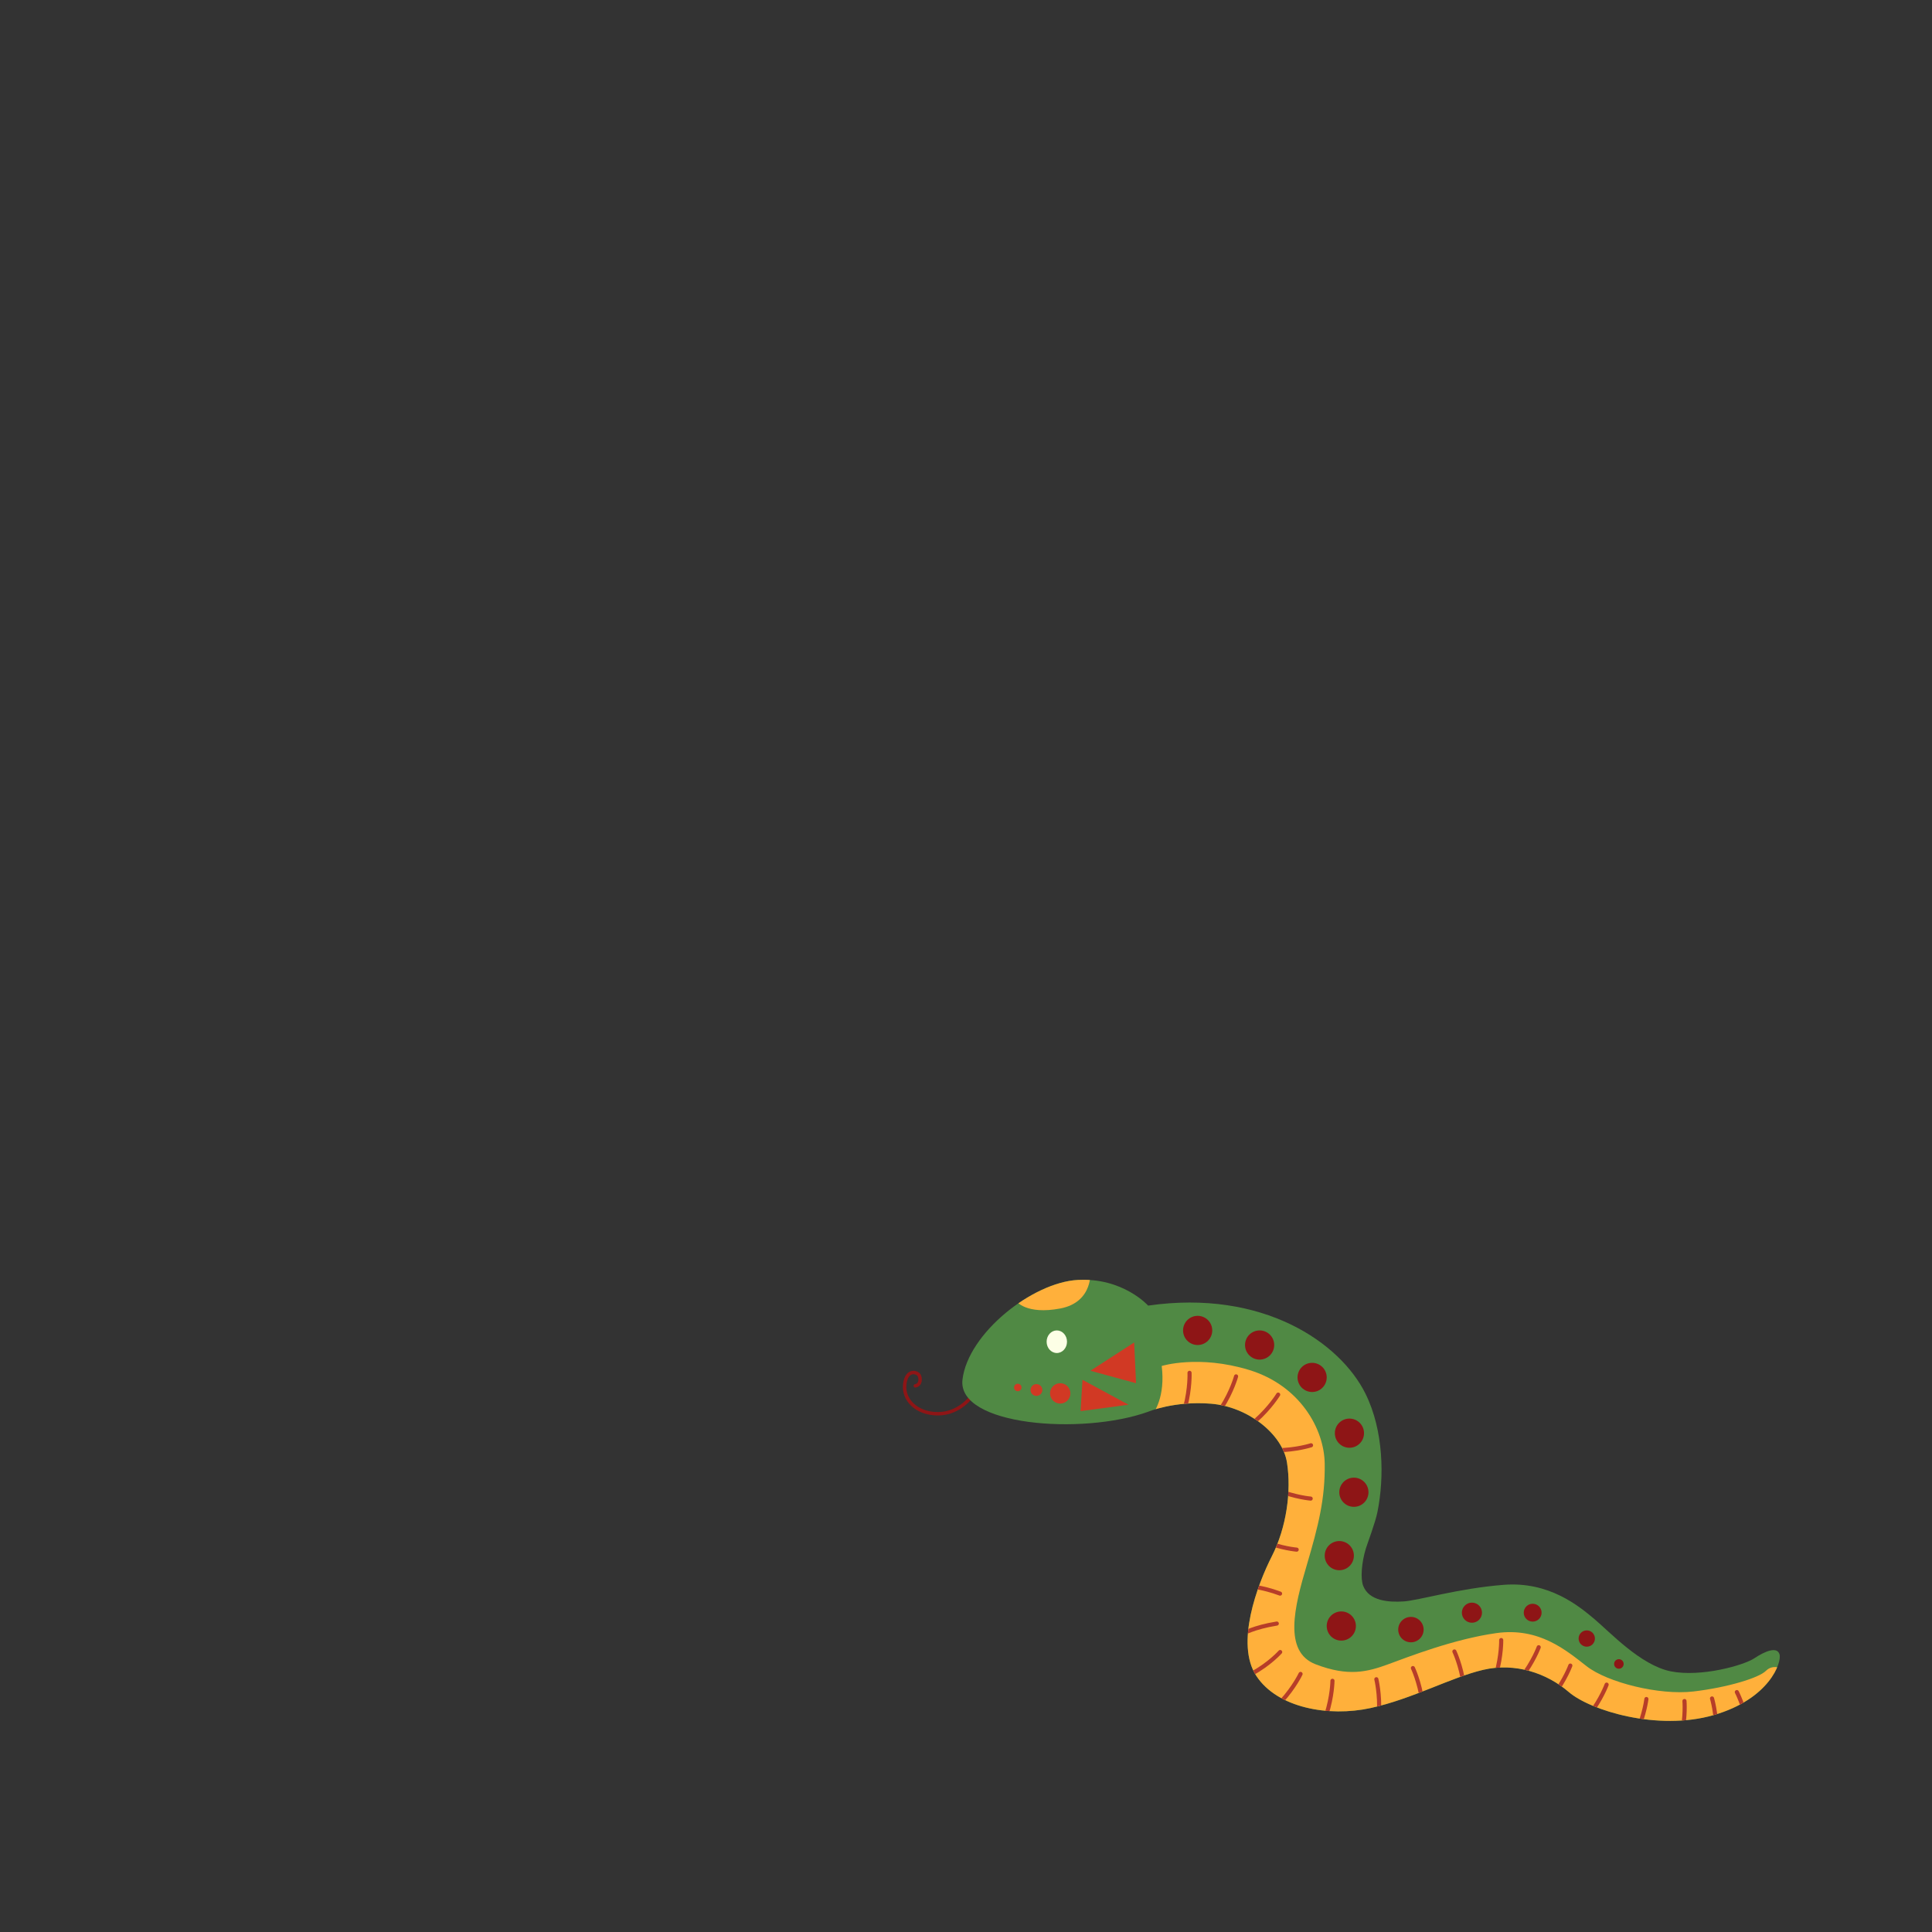 <?xml version="1.0" encoding="UTF-8" standalone="no"?>
<!-- Created with Inkscape (http://www.inkscape.org/) -->

<svg
   xmlns:dc="http://purl.org/dc/elements/1.1/"
   xmlns:cc="http://creativecommons.org/ns#"
   xmlns:rdf="http://www.w3.org/1999/02/22-rdf-syntax-ns#"
   xmlns:svg="http://www.w3.org/2000/svg"
   xmlns="http://www.w3.org/2000/svg"
   version="1.1"
   width="1000"
   height="1000"
   id="svg2"
   xml:space="preserve"><rect width="100%" height="100%" fill="#333333" stroke="none"/><defs
     id="defs6"><clipPath
       id="clipPath18"><path
         d="M 0,800 800,800 800,0 0,0 0,800 z"
         id="path20" /></clipPath><clipPath
       id="clipPath238"><path
         d="m 169.959,604.471 c -32.042,-15.116 -64.085,-3.628 -63.481,16.322 l 0,0 c 0,0 -18.439,-16.625 -11.184,-34.46 l 0,0 c 0,0 -8.161,-15.417 9.975,-26.601 l 0,0 c 0,0 19.347,-51.692 77.386,-51.692 l 0,0 c 58.04,0 68.922,47.761 72.247,71.038 l 0,0 c 3.325,23.276 5.441,59.551 39.902,47.459 l 0,0 c 0,0 -8.161,58.644 -52.295,60.457 l 0,0 c -0.569,0.024 -1.134,0.035 -1.687,0.035 l 0,0 c -42.365,0.006 -39.233,-67.639 -70.863,-82.558"
         id="path240" /></clipPath><clipPath
       id="clipPath262"><path
         d="m 193.721,634.103 c 21.771,-24.989 54.649,-28.959 65.372,-29.585 l 0,0 c 1.471,5.885 3.493,11.355 6.498,15.621 l 0,0 c -37.252,2.698 -58.843,24.438 -64.409,30.802 l 0,0 c -2.511,-5.588 -4.911,-11.334 -7.461,-16.838"
         id="path264" /></clipPath><clipPath
       id="clipPath274"><path
         d="m 169.959,604.471 c -32.042,-15.116 -64.085,-3.628 -63.481,16.322 l 0,0 c 0,0 -18.439,-16.625 -11.184,-34.46 l 0,0 c 0,0 -8.161,-15.417 9.975,-26.601 l 0,0 c 0,0 19.347,-51.692 77.386,-51.692 l 0,0 c 58.04,0 68.922,47.761 72.247,71.038 l 0,0 c 3.325,23.276 5.441,59.551 39.902,47.459 l 0,0 c 0,0 -8.161,58.644 -52.295,60.457 l 0,0 c -0.569,0.024 -1.134,0.035 -1.687,0.035 l 0,0 c -42.365,0.006 -39.233,-67.639 -70.863,-82.558"
         id="path276" /></clipPath><clipPath
       id="clipPath286"><path
         d="M 0,800 800,800 800,0 0,0 0,800 z"
         id="path288" /></clipPath><clipPath
       id="clipPath374"><path
         d="m 568.669,682.015 c 0,0 -16.632,-35.162 -16.923,-35.599 l 0,0 c -0.292,-0.437 -11.527,-25.532 -11.527,-25.532 l 0,0 -52.49,21.886 c 0,0 -18.318,-27.721 -17.782,-28.159 l 0,0 c 0.533,-0.438 -7.028,-10.359 -7.028,-10.359 l 0,0 0,-3.94 0.608,-109.131 c 0,0 5.641,-11.378 24.316,-11.67 l 0,0 c 18.673,-0.292 20.717,7.878 20.717,7.878 l 0,0 c 0,0 -3.21,47.27 1.751,60.11 l 0,0 c 0,0 4.376,-44.791 3.501,-73.824 l 0,0 c 0,0 5.545,-7.878 24.948,-7.878 l 0,0 c 19.404,0 21.156,10.067 21.156,10.067 l 0,0 c 0,0 -2.48,45.374 -1.46,59.087 l 0,0 c 0,0 40.705,-11.234 79.659,14.298 l 0,0 c 0,0 0.292,-23.051 -1.605,-34.285 l 0,0 c -1.897,-11.235 -3.208,-31.659 -0.438,-39.538 l 0,0 c 0,0 6.275,-8.17 24.512,-8.316 l 0,0 c 18.237,-0.146 24.218,9.045 24.218,9.045 l 0,0 c 0,0 2.188,19.259 0,33.119 l 0,0 c -2.188,13.86 -3.064,22.468 -2.042,32.389 l 0,0 c 1.02,9.921 9.775,49.75 9.775,68.57 l 0,0 c 0,18.822 -7.005,43.769 -33.409,57.192 l 0,0 c -26.408,13.422 -68.573,5.981 -85.351,19.55 l 0,0 c -4.496,3.637 -6.949,4.968 -8.131,4.968 l 0,0 c -3.228,0 3.025,-9.928 3.025,-9.928"
         id="path376" /></clipPath><clipPath
       id="clipPath478"><path
         d="M 0,800 800,800 800,0 0,0 0,800 z"
         id="path480" /></clipPath><clipPath
       id="clipPath510"><path
         d="m 512.353,677.151 c -4.865,-20.23 12.45,-65.166 12.45,-65.166 l 0,0 c 0,0 31.707,39.099 33.847,61.471 l 0,0 c 2.14,22.37 -17.701,38.905 -17.701,38.905 l 0,0 c 0,0 -23.733,-14.98 -28.596,-35.21"
         id="path512" /></clipPath><clipPath
       id="clipPath534"><path
         d="m 423.94,699.815 c -4.376,-24.512 1.168,-47.856 -3.791,-57.192 l 0,0 c -4.964,-9.337 -12.841,-29.472 -11.967,-51.356 l 0,0 c 0.877,-21.884 25.387,-39.1 40.851,-37.933 l 0,0 c 15.466,1.168 23.927,17.8 24.22,24.511 l 0,0 c 0.292,6.711 3.89,5.35 3.89,5.35 l 0,0 c 0,0 3.308,0.972 2.724,3.305 l 0,0 c -0.584,2.336 -5.058,1.558 -7.198,1.558 l 0,0 c -2.139,0 -5.058,1.361 -7.782,1.944 l 0,0 c -2.723,0.585 -4.669,-0.389 -4.472,-4.085 l 0,0 c 0.193,-3.695 2.137,-7.003 -1.362,-11.087 l 0,0 c -3.504,-4.085 -13.618,-4.28 -13.813,5.835 l 0,0 c -0.194,10.116 4.28,19.453 5.252,20.232 l 0,0 c 0.974,0.776 29.374,35.014 32.681,36.57 l 0,0 c 3.308,1.557 11.089,-1.945 11.089,-1.945 l 0,0 c 0,0 4.282,-5.251 5.641,-16.534 l 0,0 c 1.362,-11.284 4.084,-42.602 38.711,-47.854 l 0,0 c 0,0 -7.878,9.629 -2.334,28.595 l 0,0 c 5.544,18.966 23.344,37.349 34.14,67.696 l 0,0 c 10.795,30.347 0,62.152 -15.465,66.82 l 0,0 c -8.863,2.675 -14.084,0.464 -19.013,-1.748 l 0,0 c -3.673,-1.647 -7.184,-3.294 -11.918,-2.92 l 0,0 c -11.086,0.875 -18.966,13.714 -43.768,20.425 l 0,0 c -2.251,0.61 -4.522,0.897 -6.793,0.897 l 0,0 c -22.748,0 -45.544,-28.799 -49.523,-51.084"
         id="path536" /></clipPath><clipPath
       id="clipPath546"><path
         d="m 619.735,550.125 c -0.78,-0.584 -18.675,-7.977 -18.675,-8.56 l 0,0 c 0,-0.583 0.972,-4.085 0.972,-4.085 l 0,0 c 0,0 0.777,-8.754 0,-15.173 l 0,0 c -0.779,-6.42 -3.114,-19.257 -1.946,-26.456 l 0,0 c 0,0 11.225,-11.283 34.402,-6.808 l 0,0 1.585,1.944 c 0,0 3.306,31.514 3.696,33.654 l 0,0 c 0.39,2.14 1.944,17.703 1.75,20.036 l 0,0 c -0.192,2.334 -3.111,8.602 -3.111,8.602 l 0,0 c 0,0 -17.897,-2.572 -18.673,-3.154"
         id="path548" /></clipPath><clipPath
       id="clipPath578"><path
         d="M 0,800 800,800 800,0 0,0 0,800 z"
         id="path580" /></clipPath><clipPath
       id="clipPath658"><path
         d="m 127.524,155.186 c 0,0 10.18,-6.962 20.451,-16.944 l 0,0 c 7.764,-7.543 15.154,-17.233 20.651,-24.553 l 0,0 c 21.737,-28.949 56.91,-36.755 86.156,-36.36 l 0,0 c 29.244,0.397 70.347,6.324 102.754,43.473 l 0,0 c 0,0 -22.527,74.694 -99.197,88.527 l 0,0 c -9.322,1.682 -18.155,2.441 -26.486,2.441 l 0,0 c -60.195,0.003 -94.609,-39.573 -104.329,-56.584"
         id="path660" /></clipPath><clipPath
       id="clipPath678"><path
         d="M 0,800 800,800 800,0 0,0 0,800 z"
         id="path680" /></clipPath><clipPath
       id="clipPath766"><path
         d="m 446.25,270.002 c -18.747,-1.042 -45.413,-22.083 -47.705,-41.248 l 0,0 c -2.29,-19.164 49.578,-23.121 76.87,-13.331 l 0,0 c 0,0 10.832,4.583 26.04,3.333 l 0,0 c 15.209,-1.25 29.582,-12.499 31.457,-24.372 l 0,0 c 1.874,-11.875 -0.206,-26.873 -6.25,-38.747 l 0,0 c -6.043,-11.876 -15.208,-36.248 -6.459,-49.58 l 0,0 c 8.751,-13.334 30,-17.082 47.289,-13.334 l 0,0 c 17.29,3.751 33.331,12.708 46.663,15.833 l 0,0 c 13.333,3.126 26.457,-1.458 35.415,-9.165 l 0,0 c 8.956,-7.707 36.872,-16.248 59.995,-9.583 l 0,0 c 23.122,6.666 28.331,21.875 27.288,25.207 l 0,0 c -1.041,3.331 -6.04,1.249 -10.414,-1.667 l 0,0 c -4.375,-2.916 -22.082,-7.917 -34.582,-5.416 l 0,0 c -12.497,2.5 -25.206,16.246 -31.665,21.663 l 0,0 c -6.456,5.418 -18.749,15.625 -37.496,14.166 l 0,0 c -18.75,-1.458 -35.206,-6.458 -41.456,-6.875 l 0,0 c -6.251,-0.416 -14.336,0.182 -16.77,6.46 l 0,0 c -1.201,3.096 -0.646,9.644 1.077,15.37 l 0,0 c 0.595,1.976 3.926,10.686 4.849,15.304 l 0,0 c 2.823,14.114 2.622,33.532 -4.987,48.902 l 0,0 c -10.415,21.039 -42.29,43.328 -89.994,36.455 l 0,0 c 0,0 -9.546,10.69 -26.81,10.69 l 0,0 c -0.77,10e-4 -1.554,-0.021 -2.355,-0.065"
         id="path768" /></clipPath><clipPath
       id="clipPath870"><path
         d="M 0,800 800,800 800,0 0,0 0,800 z"
         id="path872" /></clipPath><clipPath
       id="clipPath1038"><path
         d="M 0,800 800,800 800,0 0,0 0,800 z"
         id="path1040" /></clipPath></defs><g
     transform="matrix(1.25,0,0,-1.25,0,1000)"
     id="g10"><g
       id="g674"><g
         clip-path="url(#clipPath678)"
         id="g676"><g
           transform="translate(402.452,221.985)"
           id="g682"><path
             d="m 0,0 c 0,0 -5,-7.396 -14.062,-7.396 -9.062,0 -14.53,5.989 -13.749,12.291 0.781,6.301 5.156,5.052 5.937,3.645 0.781,-1.406 0.625,-4.061 -1.563,-4.374"
             id="path684"
             style="fill:none;stroke:#8e1516;stroke-width:1.417;stroke-linecap:round;stroke-linejoin:miter;stroke-miterlimit:10;stroke-opacity:1;stroke-dasharray:none" /></g><g
           transform="translate(475.415,259.377)"
           id="g686"><path
             d="M 0,0 C 0,0 -10.415,11.665 -29.165,10.625 -47.912,9.583 -74.578,-11.458 -76.87,-30.623 -79.16,-49.787 -27.292,-53.744 0,-43.954 c 0,0 10.832,4.583 26.04,3.333 15.209,-1.25 29.582,-12.498 31.457,-24.372 1.874,-11.875 -0.207,-26.873 -6.25,-38.747 -6.043,-11.875 -15.208,-36.248 -6.459,-49.58 8.751,-13.333 30,-17.082 47.289,-13.333 17.29,3.75 33.331,12.708 46.663,15.833 13.333,3.125 26.457,-1.458 35.414,-9.166 8.957,-7.707 36.872,-16.248 59.996,-9.582 23.122,6.665 28.331,21.874 27.288,25.206 -1.041,3.332 -6.041,1.249 -10.415,-1.667 -4.375,-2.916 -22.081,-7.916 -34.581,-5.416 -12.498,2.5 -25.207,16.247 -31.665,21.664 -6.457,5.417 -18.749,15.625 -37.497,14.166 -18.749,-1.458 -35.205,-6.459 -41.455,-6.875 -6.251,-0.417 -14.337,0.181 -16.77,6.459 -1.201,3.095 -0.646,9.644 1.078,15.37 0.595,1.976 3.926,10.685 4.847,15.305 2.824,14.113 2.624,33.531 -4.986,48.901 C 79.579,-15.416 47.704,6.873 0,0"
             id="path688"
             style="fill:#508944;fill-opacity:1;fill-rule:nonzero;stroke:none" /></g><g
           transform="translate(469.634,244.118)"
           id="g690"><path
             d="M 0,0 0.782,-16.874 -18.123,-11.718 0,0 z"
             id="path692"
             style="fill:#d13924;fill-opacity:1;fill-rule:nonzero;stroke:none" /></g><g
           transform="translate(467.291,218.34)"
           id="g694"><path
             d="M 0,0 -19.062,10.311 -19.844,-2.657 0,0 z"
             id="path696"
             style="fill:#d13924;fill-opacity:1;fill-rule:nonzero;stroke:none" /></g><g
           transform="translate(501.965,249.099)"
           id="g698"><path
             d="m 0,0 c 0,-3.335 -2.706,-6.041 -6.043,-6.041 -3.337,0 -6.041,2.706 -6.041,6.041 0,3.338 2.704,6.042 6.041,6.042 C -2.706,6.042 0,3.338 0,0"
             id="path700"
             style="fill:#8e1516;fill-opacity:1;fill-rule:nonzero;stroke:none" /></g><g
           transform="translate(527.624,243.057)"
           id="g702"><path
             d="m 0,0 c 0,-3.334 -2.704,-6.04 -6.042,-6.04 -3.337,0 -6.041,2.706 -6.041,6.04 0,3.338 2.704,6.042 6.041,6.042 C -2.704,6.042 0,3.338 0,0"
             id="path704"
             style="fill:#8e1516;fill-opacity:1;fill-rule:nonzero;stroke:none" /></g><g
           transform="translate(549.364,229.64)"
           id="g706"><path
             d="m 0,0 c 0,-3.336 -2.704,-6.041 -6.041,-6.041 -3.337,0 -6.041,2.705 -6.041,6.041 0,3.337 2.704,6.041 6.041,6.041 C -2.704,6.041 0,3.337 0,0"
             id="path708"
             style="fill:#8e1516;fill-opacity:1;fill-rule:nonzero;stroke:none" /></g><g
           transform="translate(564.814,206.551)"
           id="g710"><path
             d="m 0,0 c 0,-3.336 -2.704,-6.04 -6.043,-6.04 -3.336,0 -6.04,2.704 -6.04,6.04 0,3.336 2.704,6.042 6.04,6.042 C -2.704,6.042 0,3.336 0,0"
             id="path712"
             style="fill:#8e1516;fill-opacity:1;fill-rule:nonzero;stroke:none" /></g><g
           transform="translate(566.657,182.092)"
           id="g714"><path
             d="m 0,0 c 0,-3.336 -2.704,-6.04 -6.041,-6.04 -3.337,0 -6.041,2.704 -6.041,6.04 0,3.338 2.704,6.042 6.041,6.042 C -2.704,6.042 0,3.338 0,0"
             id="path716"
             style="fill:#8e1516;fill-opacity:1;fill-rule:nonzero;stroke:none" /></g><g
           transform="translate(560.616,155.844)"
           id="g718"><path
             d="m 0,0 c 0,-3.336 -2.706,-6.041 -6.043,-6.041 -3.336,0 -6.04,2.705 -6.04,6.041 0,3.338 2.704,6.042 6.04,6.042 C -2.706,6.042 0,3.338 0,0"
             id="path720"
             style="fill:#8e1516;fill-opacity:1;fill-rule:nonzero;stroke:none" /></g><g
           transform="translate(561.447,126.699)"
           id="g722"><path
             d="m 0,0 c 0,-3.336 -2.706,-6.04 -6.042,-6.04 -3.337,0 -6.041,2.704 -6.041,6.04 0,3.338 2.704,6.042 6.041,6.042 C -2.706,6.042 0,3.338 0,0"
             id="path724"
             style="fill:#8e1516;fill-opacity:1;fill-rule:nonzero;stroke:none" /></g><g
           transform="translate(589.491,125.214)"
           id="g726"><path
             d="m 0,0 c 0,-2.905 -2.354,-5.26 -5.261,-5.26 -2.904,0 -5.26,2.355 -5.26,5.26 0,2.906 2.356,5.261 5.26,5.261 C -2.354,5.261 0,2.906 0,0"
             id="path728"
             style="fill:#8e1516;fill-opacity:1;fill-rule:nonzero;stroke:none" /></g><g
           transform="translate(613.663,132.22)"
           id="g730"><path
             d="m 0,0 c 0,-2.301 -1.865,-4.165 -4.168,-4.165 -2.3,0 -4.167,1.864 -4.167,4.165 0,2.303 1.867,4.167 4.167,4.167 C -1.865,4.167 0,2.303 0,0"
             id="path732"
             style="fill:#8e1516;fill-opacity:1;fill-rule:nonzero;stroke:none" /></g><g
           transform="translate(638.347,132.22)"
           id="g734"><path
             d="m 0,0 c 0,-2.041 -1.654,-3.696 -3.7,-3.696 -2.039,0 -3.696,1.655 -3.696,3.696 0,2.043 1.657,3.699 3.696,3.699 C -1.654,3.699 0,2.043 0,0"
             id="path736"
             style="fill:#8e1516;fill-opacity:1;fill-rule:nonzero;stroke:none" /></g><g
           transform="translate(660.424,121.517)"
           id="g738"><path
             d="m 0,0 c 0,-1.866 -1.513,-3.378 -3.38,-3.378 -1.865,0 -3.379,1.512 -3.379,3.378 0,1.867 1.514,3.379 3.379,3.379 C -1.513,3.379 0,1.867 0,0"
             id="path740"
             style="fill:#8e1516;fill-opacity:1;fill-rule:nonzero;stroke:none" /></g><g
           transform="translate(672.32,110.994)"
           id="g742"><path
             d="m 0,0 c 0,-1.094 -0.887,-1.977 -1.979,-1.977 -1.093,0 -1.977,0.883 -1.977,1.977 0,1.093 0.884,1.979 1.977,1.979 C -0.887,1.979 0,1.093 0,0"
             id="path744"
             style="fill:#8e1516;fill-opacity:1;fill-rule:nonzero;stroke:none" /></g><g
           transform="translate(441.824,244.422)"
           id="g746"><path
             d="m 0,0 c 0,-2.584 -1.89,-4.678 -4.219,-4.678 -2.331,0 -4.219,2.094 -4.219,4.678 0,2.584 1.888,4.68 4.219,4.68 C -1.89,4.68 0,2.584 0,0"
             id="path748"
             style="fill:#fdffe6;fill-opacity:1;fill-rule:nonzero;stroke:none" /></g><g
           transform="translate(443.229,223.025)"
           id="g750"><path
             d="m 0,0 c 0,-2.329 -1.888,-4.218 -4.219,-4.218 -2.329,0 -4.218,1.889 -4.218,4.218 0,2.331 1.889,4.219 4.218,4.219 C -1.888,4.219 0,2.331 0,0"
             id="path752"
             style="fill:#d13924;fill-opacity:1;fill-rule:nonzero;stroke:none" /></g><g
           transform="translate(431.615,224.433)"
           id="g754"><path
             d="m 0,0 c 0,-1.353 -1.094,-2.447 -2.446,-2.447 -1.352,0 -2.449,1.094 -2.449,2.447 0,1.352 1.097,2.447 2.449,2.447 C -1.094,2.447 0,1.352 0,0"
             id="path756"
             style="fill:#d13924;fill-opacity:1;fill-rule:nonzero;stroke:none" /></g><g
           transform="translate(422.986,225.473)"
           id="g758"><path
             d="m 0,0 c 0,-0.854 -0.691,-1.546 -1.546,-1.546 -0.853,0 -1.545,0.692 -1.545,1.546 0,0.855 0.692,1.548 1.545,1.548 C -0.691,1.548 0,0.855 0,0"
             id="path760"
             style="fill:#d13924;fill-opacity:1;fill-rule:nonzero;stroke:none" /></g></g></g><g
       id="g762"><g
         clip-path="url(#clipPath766)"
         id="g764"><g
           transform="translate(420.888,261.147)"
           id="g770"><path
             d="m 0,0 c 0,0 4.062,-5.623 18.123,-2.968 14.063,2.656 12.5,15.936 12.5,15.936 L 15.337,14.063 2.03,8.919 0,0 z"
             id="path772"
             style="fill:#ffb03b;fill-opacity:1;fill-rule:nonzero;stroke:none" /></g><g
           transform="translate(475.832,212.593)"
           id="g774"><path
             d="m 0,0 c 0,0 0.222,0.199 0.575,0.61 1.648,1.92 6.178,8.481 4.634,21.174 0,0 15.235,4.763 36.248,-1.665 21.01,-6.43 31.035,-24.374 31.244,-38.747 0.208,-14.374 -2.498,-25.414 -7.498,-42.288 -4.999,-16.874 -9.79,-35.622 3.75,-40.83 13.54,-5.209 21.457,-3.126 29.998,0 8.541,3.124 27.08,10.415 44.788,12.916 17.708,2.499 28.907,-7.083 37.473,-13.749 8.564,-6.667 30.022,-12.084 44.187,-10.417 14.166,1.668 27.083,5.626 29.998,8.542 2.916,2.916 6.667,0.879 6.667,0.879 l -14.583,-18.378 c 0,0 -18.749,-7.292 -22.499,-6.457 -3.749,0.834 -33.746,3.54 -37.703,4.79 -3.96,1.251 -32.083,14.792 -33.542,15.416 -1.458,0.625 -9.373,1.667 -9.373,1.667 0,0 -23.749,-6.458 -24.999,-7.291 -1.25,-0.834 -20.414,-10.001 -24.788,-9.792 -4.375,0.209 -28.332,1.042 -29.374,0.834 -1.041,-0.208 -14.581,2.083 -15.206,3.125 -0.625,1.041 -7.917,6.251 -8.751,8.333 -0.831,2.082 -2.914,5.416 -3.956,12.29 -1.043,6.875 6.041,43.12 7.499,45.203 1.457,2.084 7.916,19.374 9.374,21.249 1.458,1.875 -0.416,11.456 -1.25,13.749 C 52.08,-16.544 39.165,-6.13 37.29,-4.255 35.416,-2.379 30.623,-1.162 27.706,0 24.792,1.161 12.706,0.955 11.25,0.955 9.792,0.955 0,0 0,0"
             id="path776"
             style="fill:#ffb03b;fill-opacity:1;fill-rule:nonzero;stroke:none" /></g><g
           transform="translate(492.562,231.542)"
           id="g778"><path
             d="M 0,0 C 0,0 0.29,-6.353 -1.782,-14.165"
             id="path780"
             style="fill:none;stroke:#b63d29;stroke-width:1.701;stroke-linecap:round;stroke-linejoin:miter;stroke-miterlimit:10;stroke-opacity:1;stroke-dasharray:none" /></g><g
           transform="translate(511.833,230.073)"
           id="g782"><path
             d="M 0,0 C 0,0 -1.663,-6.14 -6.015,-12.949"
             id="path784"
             style="fill:none;stroke:#b63d29;stroke-width:1.701;stroke-linecap:round;stroke-linejoin:miter;stroke-miterlimit:10;stroke-opacity:1;stroke-dasharray:none" /></g><g
           transform="translate(529.269,222.518)"
           id="g786"><path
             d="M 0,0 C 0,0 -3.293,-5.442 -9.358,-10.783"
             id="path788"
             style="fill:none;stroke:#b63d29;stroke-width:1.701;stroke-linecap:round;stroke-linejoin:miter;stroke-miterlimit:10;stroke-opacity:1;stroke-dasharray:none" /></g><g
           transform="translate(542.872,201.543)"
           id="g790"><path
             d="M 0,0 C 0,0 -6.044,-1.973 -14.127,-2.061"
             id="path792"
             style="fill:none;stroke:#b63d29;stroke-width:1.701;stroke-linecap:round;stroke-linejoin:miter;stroke-miterlimit:10;stroke-opacity:1;stroke-dasharray:none" /></g><g
           transform="translate(542.727,179.464)"
           id="g794"><path
             d="M 0,0 C 0,0 -6.34,0.505 -13.833,3.532"
             id="path796"
             style="fill:none;stroke:#b63d29;stroke-width:1.701;stroke-linecap:round;stroke-linejoin:miter;stroke-miterlimit:10;stroke-opacity:1;stroke-dasharray:none" /></g><g
           transform="translate(536.924,158.329)"
           id="g798"><path
             d="M 0,0 C 0,0 -6.34,0.504 -13.833,3.533"
             id="path800"
             style="fill:none;stroke:#b63d29;stroke-width:1.701;stroke-linecap:round;stroke-linejoin:miter;stroke-miterlimit:10;stroke-opacity:1;stroke-dasharray:none" /></g><g
           transform="translate(530.098,115.925)"
           id="g802"><path
             d="M 0,0 C 0,0 -4.45,-4.986 -11.562,-8.827"
             id="path804"
             style="fill:none;stroke:#b63d29;stroke-width:1.701;stroke-linecap:round;stroke-linejoin:miter;stroke-miterlimit:10;stroke-opacity:1;stroke-dasharray:none" /></g><g
           transform="translate(538.536,106.863)"
           id="g806"><path
             d="M 0,0 C 0,0 -2.478,-5.327 -7.892,-11.327"
             id="path808"
             style="fill:none;stroke:#b63d29;stroke-width:1.701;stroke-linecap:round;stroke-linejoin:miter;stroke-miterlimit:10;stroke-opacity:1;stroke-dasharray:none" /></g><g
           transform="translate(551.746,104.018)"
           id="g810"><path
             d="M 0,0 C 0,0 -0.051,-6.358 -2.535,-14.049"
             id="path812"
             style="fill:none;stroke:#b63d29;stroke-width:1.701;stroke-linecap:round;stroke-linejoin:miter;stroke-miterlimit:10;stroke-opacity:1;stroke-dasharray:none" /></g><g
           transform="translate(569.912,104.666)"
           id="g814"><path
             d="M 0,0 C 0,0 1.552,-6.167 1.084,-14.235"
             id="path816"
             style="fill:none;stroke:#b63d29;stroke-width:1.701;stroke-linecap:round;stroke-linejoin:miter;stroke-miterlimit:10;stroke-opacity:1;stroke-dasharray:none" /></g><g
           transform="translate(585.057,109.291)"
           id="g818"><path
             d="M 0,0 C 0,0 2.734,-5.741 3.859,-13.745"
             id="path820"
             style="fill:none;stroke:#b63d29;stroke-width:1.701;stroke-linecap:round;stroke-linejoin:miter;stroke-miterlimit:10;stroke-opacity:1;stroke-dasharray:none" /></g><g
           transform="translate(602.234,116.164)"
           id="g822"><path
             d="M 0,0 C 0,0 2.732,-5.742 3.859,-13.744"
             id="path824"
             style="fill:none;stroke:#b63d29;stroke-width:1.701;stroke-linecap:round;stroke-linejoin:miter;stroke-miterlimit:10;stroke-opacity:1;stroke-dasharray:none" /></g><g
           transform="translate(621.618,120.888)"
           id="g826"><path
             d="M 0,0 C 0,0 0.149,-6.357 -2.093,-14.122"
             id="path828"
             style="fill:none;stroke:#b63d29;stroke-width:1.701;stroke-linecap:round;stroke-linejoin:miter;stroke-miterlimit:10;stroke-opacity:1;stroke-dasharray:none" /></g><g
           transform="translate(637.15,117.922)"
           id="g830"><path
             d="M 0,0 C 0,0 -2.18,-5.974 -7.102,-12.385"
             id="path832"
             style="fill:none;stroke:#b63d29;stroke-width:1.701;stroke-linecap:round;stroke-linejoin:miter;stroke-miterlimit:10;stroke-opacity:1;stroke-dasharray:none" /></g><g
           transform="translate(650.243,110.323)"
           id="g834"><path
             d="M 0,0 C 0,0 -2.18,-5.974 -7.102,-12.385"
             id="path836"
             style="fill:none;stroke:#b63d29;stroke-width:1.701;stroke-linecap:round;stroke-linejoin:miter;stroke-miterlimit:10;stroke-opacity:1;stroke-dasharray:none" /></g><g
           transform="translate(665.269,102.432)"
           id="g838"><path
             d="M 0,0 C 0,0 -2.182,-5.974 -7.102,-12.385"
             id="path840"
             style="fill:none;stroke:#b63d29;stroke-width:1.701;stroke-linecap:round;stroke-linejoin:miter;stroke-miterlimit:10;stroke-opacity:1;stroke-dasharray:none" /></g><g
           transform="translate(681.737,96.473)"
           id="g842"><path
             d="M 0,0 C 0,0 -0.724,-6.317 -4.013,-13.701"
             id="path844"
             style="fill:none;stroke:#b63d29;stroke-width:1.701;stroke-linecap:round;stroke-linejoin:miter;stroke-miterlimit:10;stroke-opacity:1;stroke-dasharray:none" /></g><g
           transform="translate(697.504,95.647)"
           id="g846"><path
             d="M 0,0 C 0,0 0.558,-6.333 -1.187,-14.226"
             id="path848"
             style="fill:none;stroke:#b63d29;stroke-width:1.701;stroke-linecap:round;stroke-linejoin:miter;stroke-miterlimit:10;stroke-opacity:1;stroke-dasharray:none" /></g><g
           transform="translate(708.91,96.704)"
           id="g850"><path
             d="M 0,0 C 0,0 1.85,-6.084 1.769,-14.165"
             id="path852"
             style="fill:none;stroke:#b63d29;stroke-width:1.701;stroke-linecap:round;stroke-linejoin:miter;stroke-miterlimit:10;stroke-opacity:1;stroke-dasharray:none" /></g><g
           transform="translate(719.186,99.344)"
           id="g854"><path
             d="M 0,0 C 0,0 2.963,-5.627 4.41,-13.577"
             id="path856"
             style="fill:none;stroke:#b63d29;stroke-width:1.701;stroke-linecap:round;stroke-linejoin:miter;stroke-miterlimit:10;stroke-opacity:1;stroke-dasharray:none" /></g><g
           transform="translate(516.134,143.316)"
           id="g858"><path
             d="M 0,0 C 0,0 6.35,-0.349 13.915,-3.193"
             id="path860"
             style="fill:none;stroke:#b63d29;stroke-width:1.701;stroke-linecap:round;stroke-linejoin:miter;stroke-miterlimit:10;stroke-opacity:1;stroke-dasharray:none" /></g><g
           transform="translate(514.577,123.502)"
           id="g862"><path
             d="M 0,0 C 0,0 4.48,2.656 14.115,4.219"
             id="path864"
             style="fill:none;stroke:#b63d29;stroke-width:1.701;stroke-linecap:round;stroke-linejoin:miter;stroke-miterlimit:10;stroke-opacity:1;stroke-dasharray:none" /></g></g></g></g></svg>